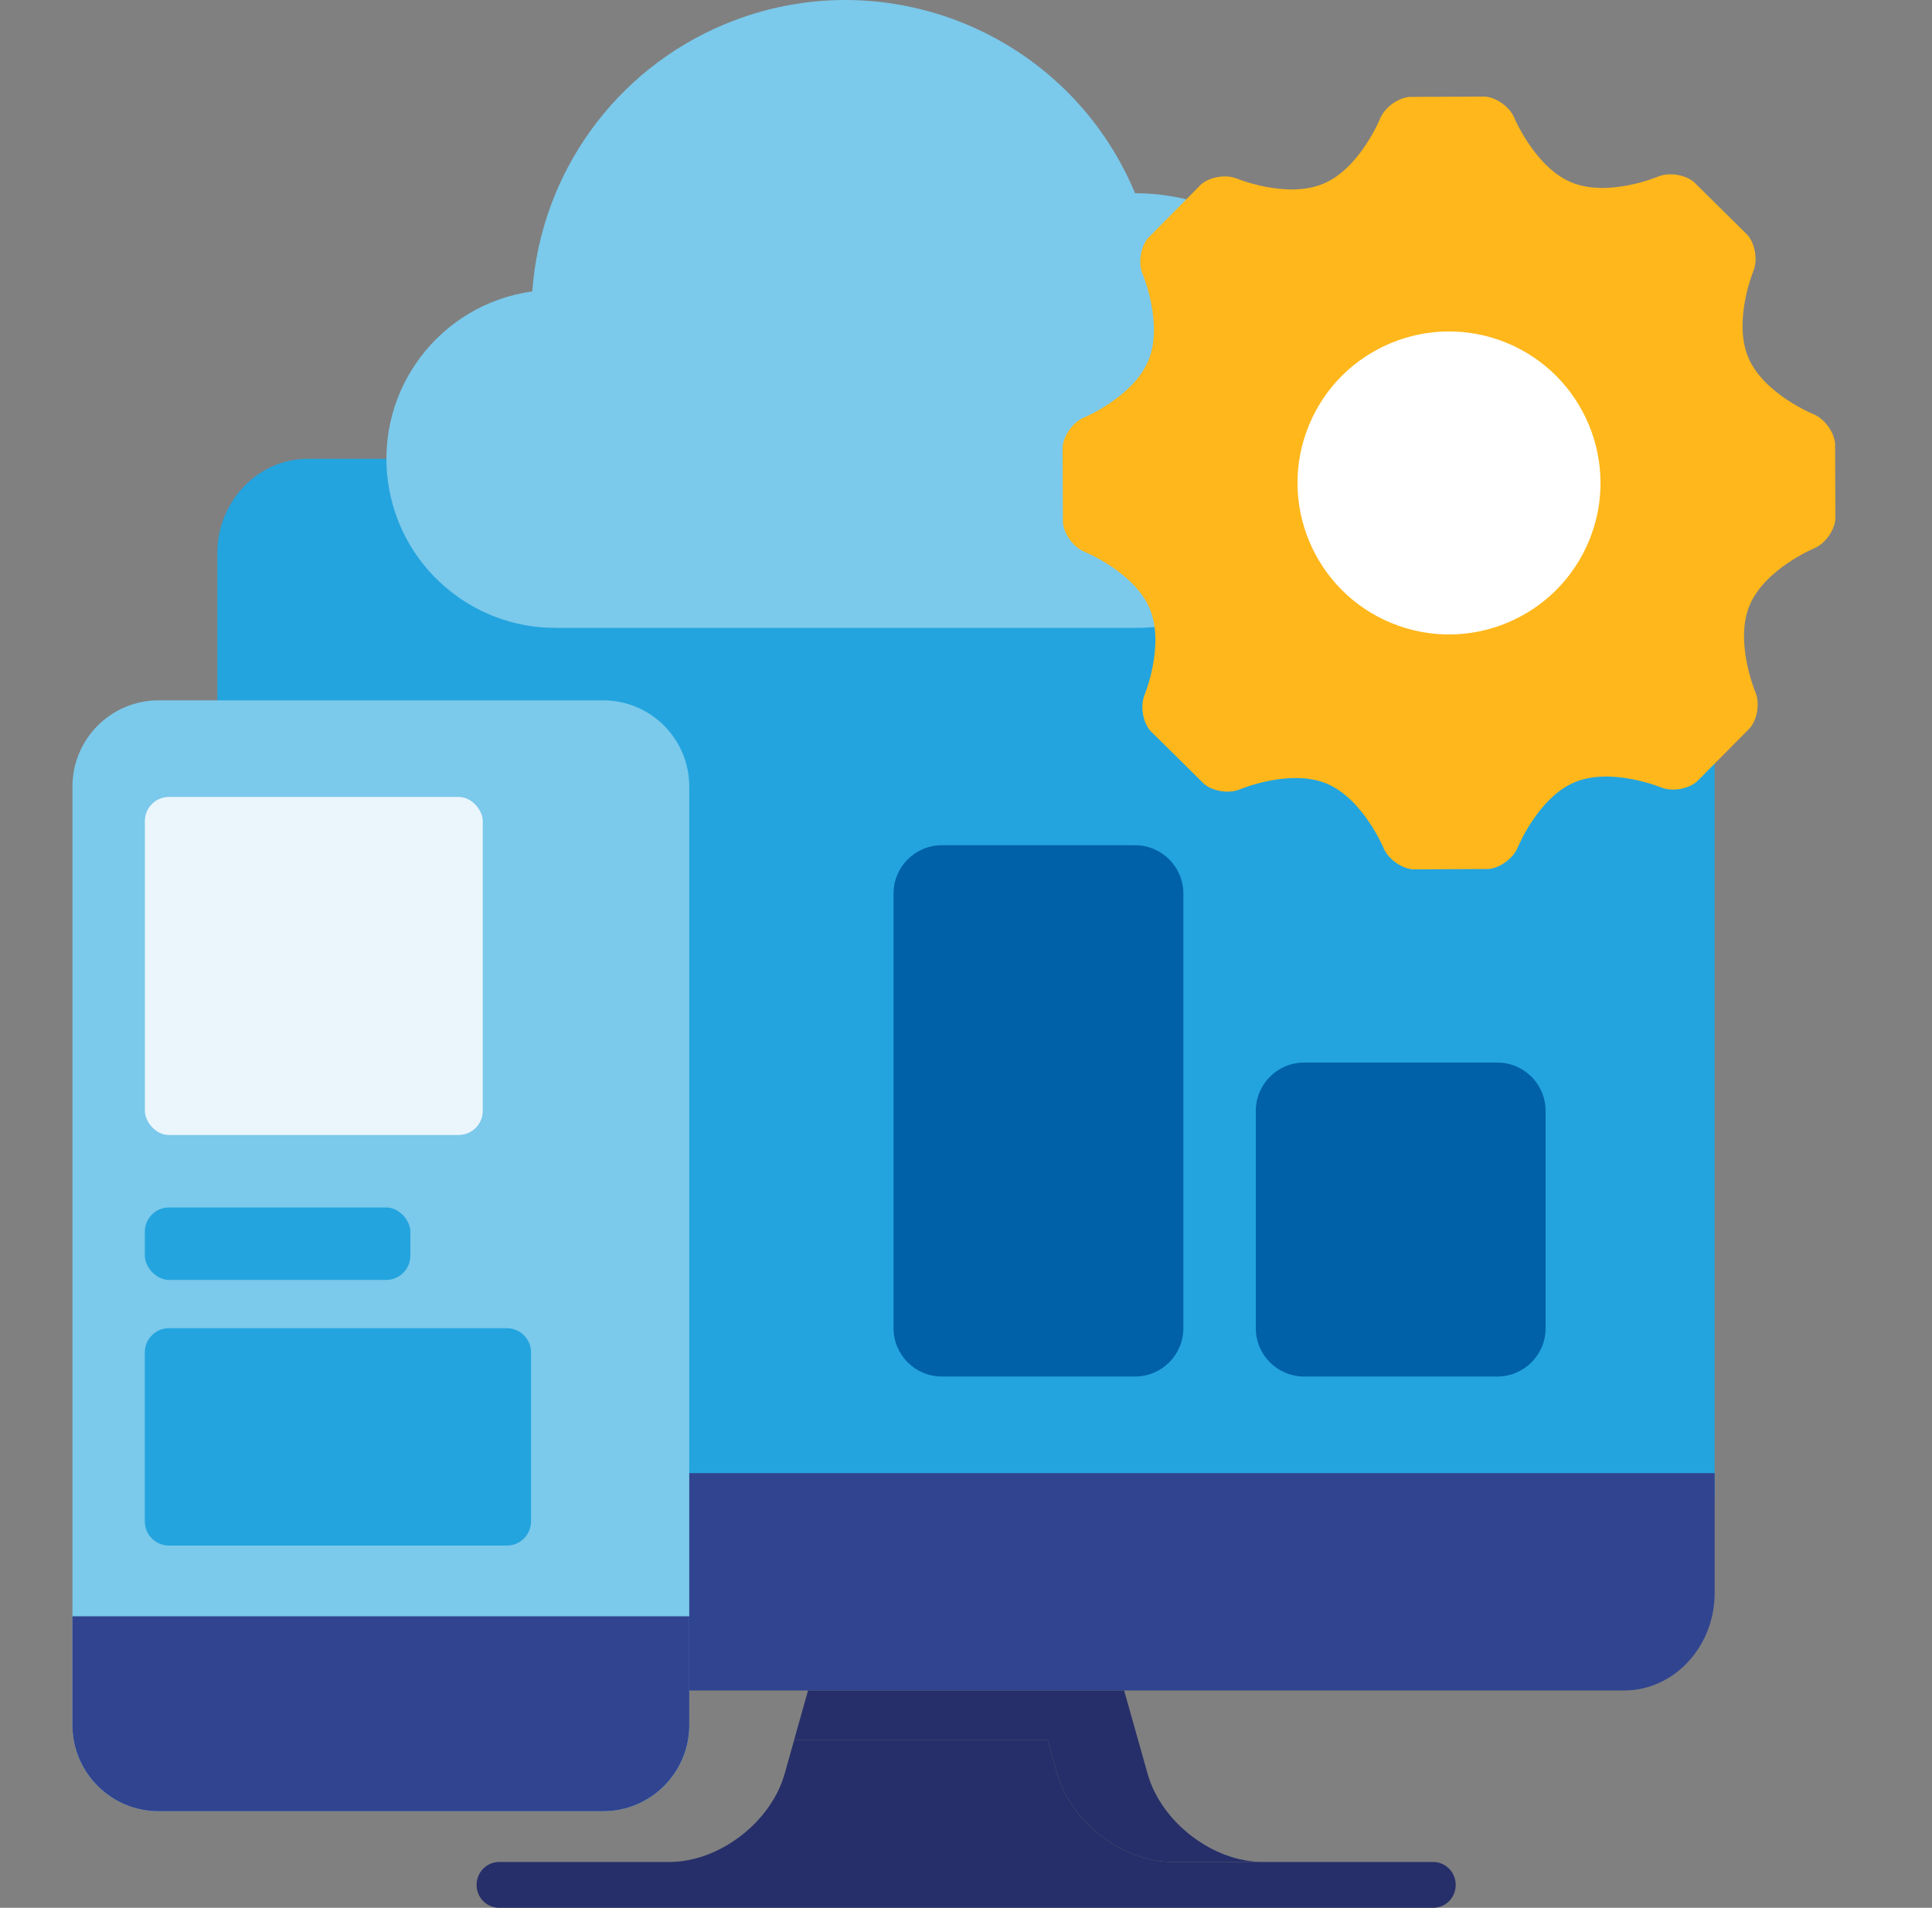 <svg width="80" height="79" viewBox="0 0 80 79" fill="none" xmlns="http://www.w3.org/2000/svg">
<rect x="0" y="0" width="80" height="79" fill="#808080" stroke="none"/>
<path d="M9 62.032V22.903C9 20.756 10.684 19 12.743 19H67.257C69.316 19 71 20.756 71 22.903V62.032H9Z" fill="#23A4DE"/>
<path d="M9 61V65.967C9 68.185 10.684 70 12.743 70L67.257 70C69.316 70 71 68.185 71 65.967V61L9 61Z" fill="#31448F"/>
<path d="M33.46 70H46.548L47.521 73.454C48.086 75.461 50.233 77.103 52.292 77.103H48.549C46.491 77.103 44.344 75.461 43.779 73.454L43.381 72.044H32.884L33.46 70Z" fill="#262F69"/>
<path d="M52.246 77.103H59.343C59.859 77.103 60.278 77.527 60.278 78.051C60.278 78.575 59.859 79 59.343 79H20.669C20.153 79 19.734 78.575 19.734 78.051C19.734 77.527 20.153 77.103 20.669 77.103H27.747C29.797 77.087 31.926 75.451 32.489 73.454L32.887 72.043H43.381L43.779 73.454C44.344 75.461 46.491 77.103 48.549 77.103H52.292C52.276 77.103 52.261 77.103 52.246 77.103Z" fill="#262F69"/>
<path d="M37 37C37 35.895 37.895 35 39 35H47C48.105 35 49 35.895 49 37V55C49 56.105 48.105 57 47 57H39C37.895 57 37 56.105 37 55V37Z" fill="#0061A8"/>
<path d="M52 46C52 44.895 52.895 44 54 44H62C63.105 44 64 44.895 64 46V55C64 56.105 63.105 57 62 57H54C52.895 57 52 56.105 52 55V46Z" fill="#0061A8"/>
<path d="M47.002 8.002C44.24 1.375 36.631 -1.758 30.005 1.004C25.474 2.892 22.394 7.171 22.041 12.067C18.212 12.597 15.537 16.13 16.067 19.959C16.546 23.424 19.509 26.003 23.006 26H47.002C51.971 26 56 21.971 56 17.001C56 12.031 51.971 8.002 47.002 8.002Z" fill="#7BC9EB"/>
<circle cx="60" cy="20" r="8" fill="white"/>
<path d="M75.096 17.154C75.096 17.154 73.025 16.311 72.391 14.799C71.755 13.284 72.605 11.219 72.605 11.219C72.788 10.769 72.68 10.1 72.363 9.733L70.146 7.541C69.776 7.226 69.107 7.124 68.66 7.312C68.66 7.312 66.603 8.181 65.083 7.558C63.561 6.937 62.703 4.876 62.703 4.876C62.516 4.428 61.967 4.033 61.483 4L58.364 4.013C57.88 4.053 57.334 4.454 57.151 4.904C57.151 4.904 56.311 6.971 54.797 7.608C53.283 8.244 51.217 7.396 51.217 7.396C50.767 7.211 50.1 7.32 49.733 7.637L47.539 9.855C47.224 10.225 47.122 10.894 47.31 11.341C47.31 11.341 48.179 13.396 47.558 14.916C46.935 16.435 44.876 17.296 44.876 17.296C44.427 17.483 44.034 18.033 44 18.518L44.013 21.635C44.053 22.119 44.454 22.665 44.904 22.848C44.904 22.848 46.972 23.689 47.606 25.202C48.242 26.714 47.392 28.78 47.392 28.78C47.208 29.23 47.317 29.897 47.635 30.265L49.852 32.456C50.221 32.773 50.89 32.875 51.337 32.687C51.337 32.687 53.396 31.821 54.915 32.44C56.434 33.061 57.294 35.124 57.294 35.124C57.482 35.572 58.031 35.965 58.516 36L61.632 35.985C62.116 35.945 62.661 35.545 62.846 35.094C62.846 35.094 63.688 33.029 65.201 32.392C66.714 31.756 68.781 32.606 68.781 32.606C69.231 32.791 69.898 32.681 70.265 32.365L72.458 30.149C72.773 29.78 72.876 29.112 72.688 28.664C72.688 28.664 71.82 26.604 72.439 25.084C73.062 23.563 75.124 22.704 75.124 22.704C75.572 22.517 75.966 21.967 76 21.483L75.987 18.367C75.946 17.882 75.545 17.337 75.096 17.154ZM65.807 22.371C64.495 25.577 60.834 27.116 57.628 25.804C54.422 24.494 52.885 20.831 54.193 17.626C55.504 14.419 59.168 12.883 62.373 14.191C65.579 15.504 67.116 19.166 65.807 22.371Z" fill="#FFB71B"/>
<path d="M3 71.439C3.005 73.403 4.596 74.995 6.559 75H24.982C26.945 74.995 28.535 73.404 28.541 71.44V32.561C28.536 30.597 26.945 29.005 24.982 29H6.559C4.596 29.005 3.005 30.597 3 32.561V71.439Z" fill="#7BC9EB"/>
<path d="M24.982 75H6.559C4.596 74.995 3.005 73.403 3 71.439V66.929C14.735 66.929 18.098 66.929 28.541 66.929V71.44C28.535 73.404 26.945 74.995 24.982 75Z" fill="#31448F"/>
<rect x="5.998" y="33" width="13.992" height="14" rx="1" fill="#EAF5FC"/>
<path d="M5.997 56C5.997 55.448 6.445 55 6.997 55H20.989C21.541 55 21.989 55.448 21.989 56V63C21.989 63.552 21.541 64 20.989 64H6.997C6.445 64 5.997 63.552 5.997 63V56Z" fill="#23A4DE"/>
<rect x="5.998" y="50" width="10.994" height="3" rx="1" fill="#23A4DE"/>
</svg>
